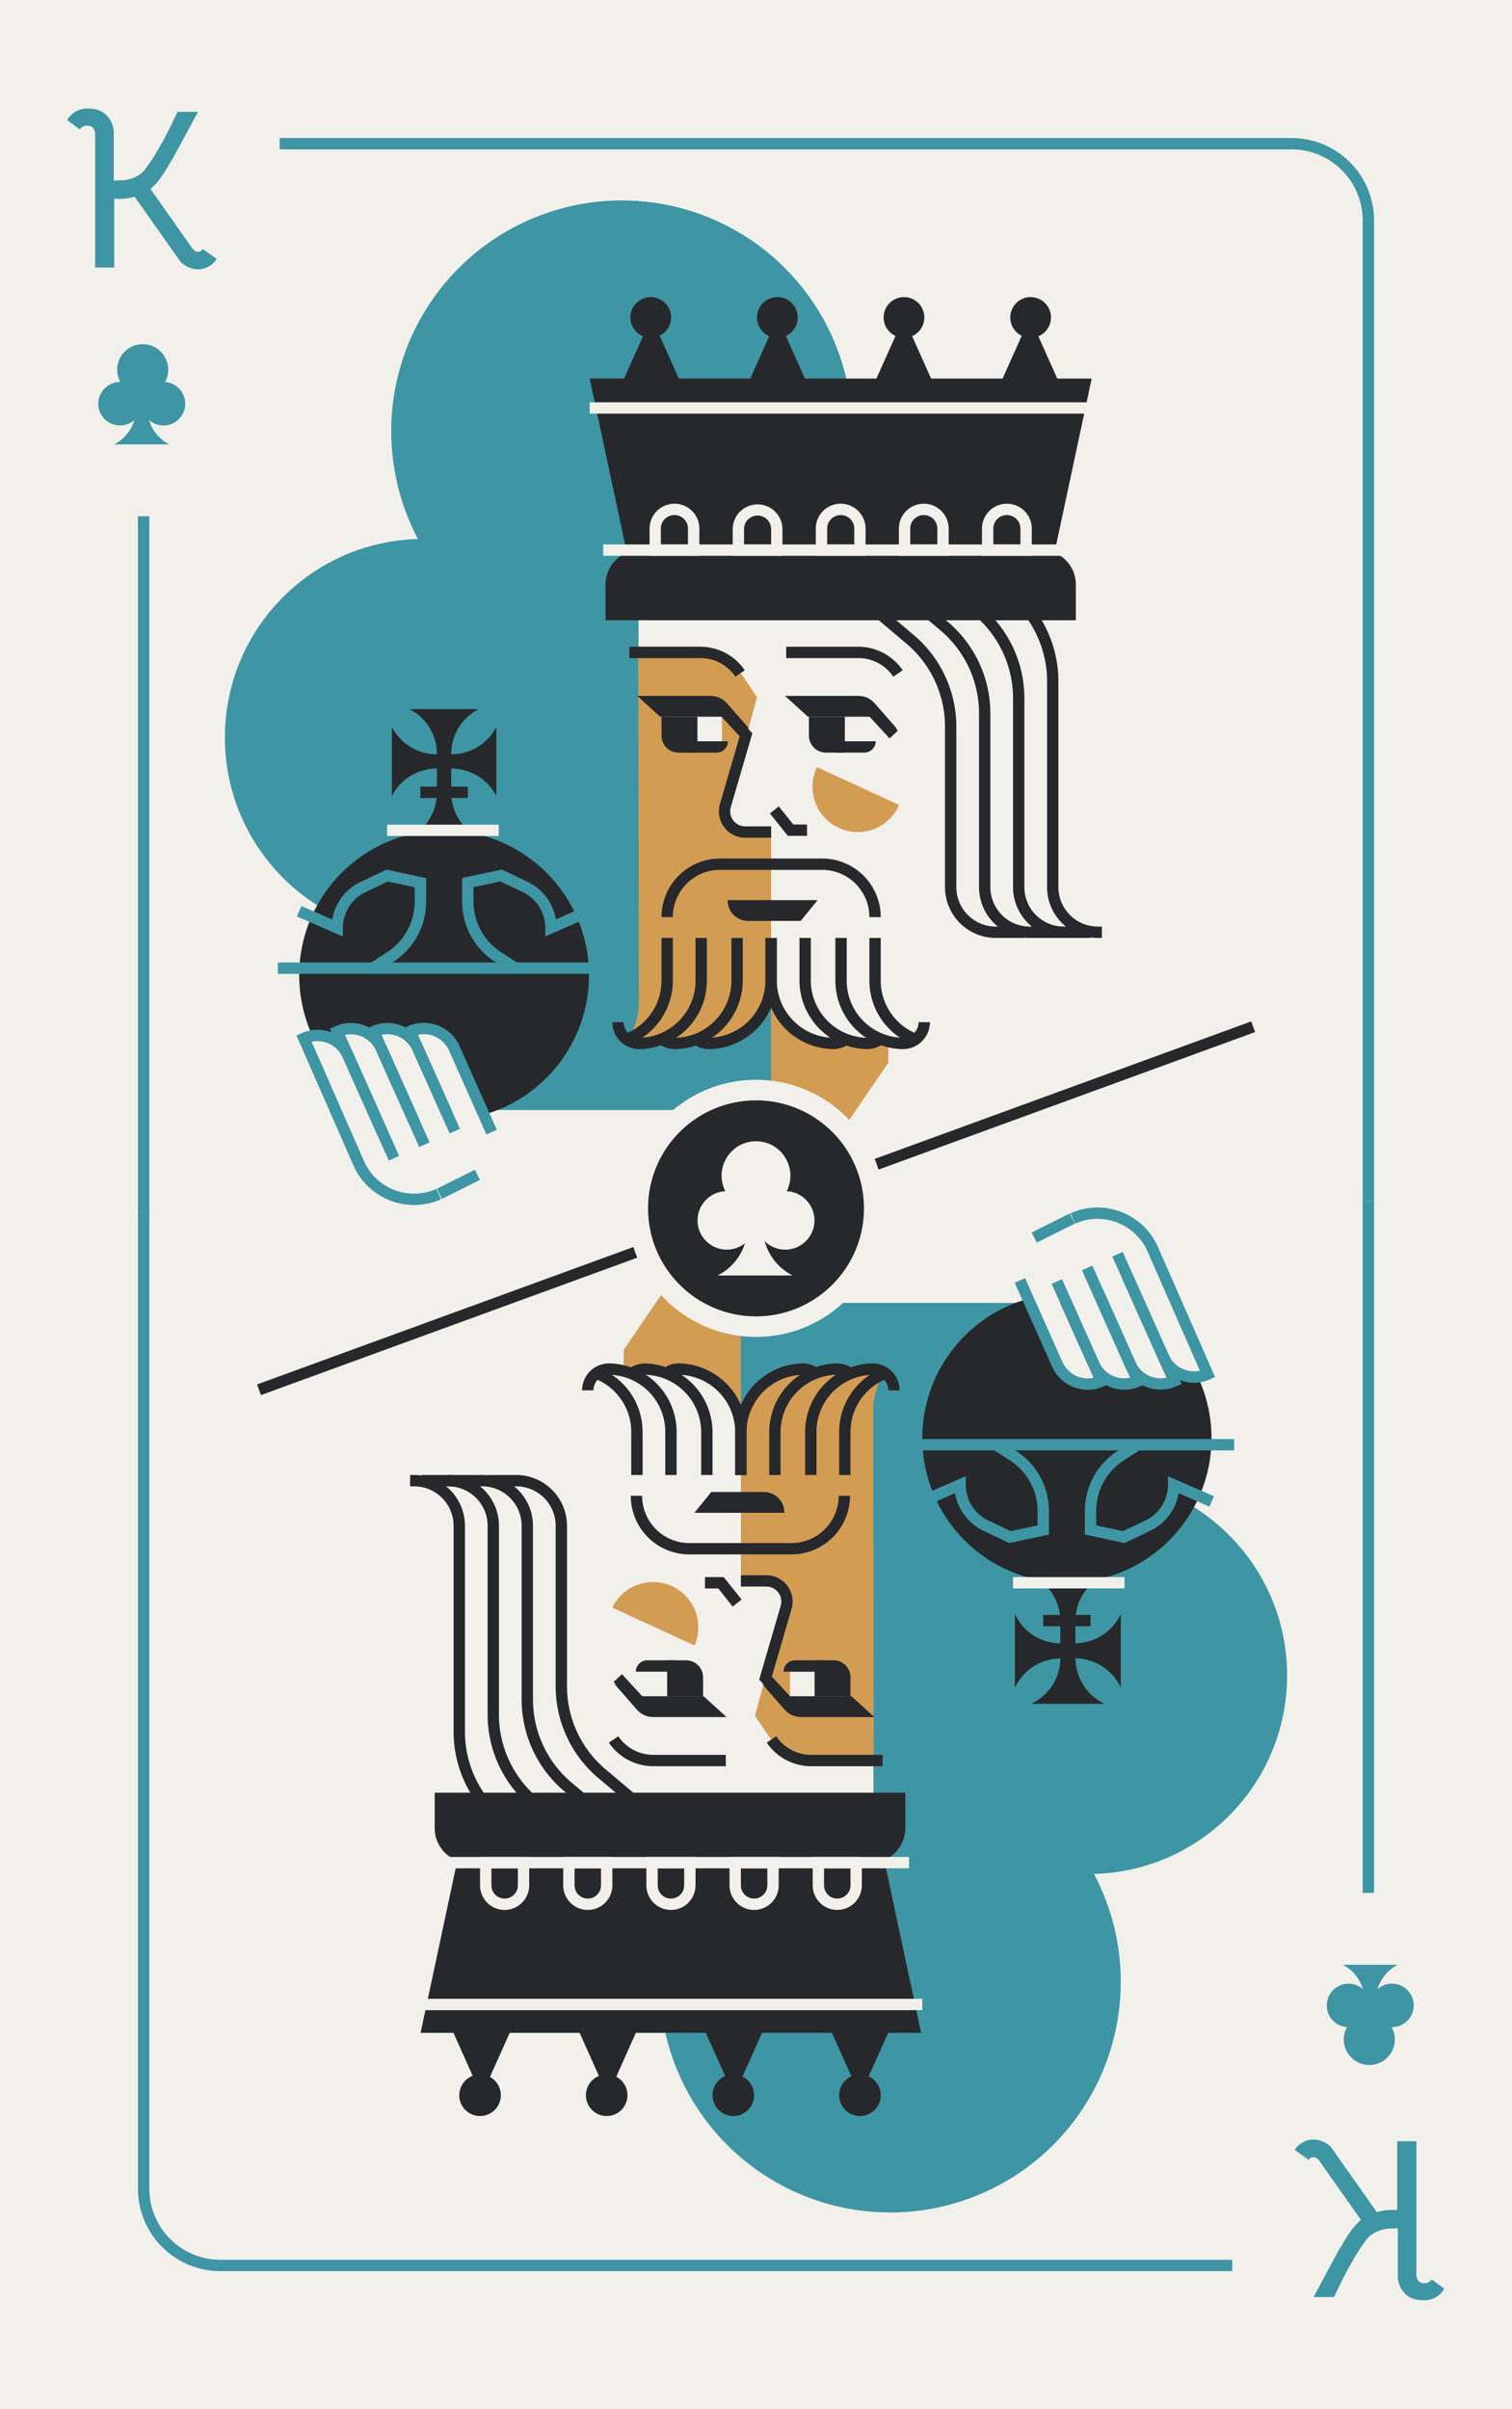 <svg xmlns="http://www.w3.org/2000/svg" viewBox="0 0 800 1274"><defs><style>.cls-1{fill:#f2f0eb;}.cls-2{fill:#3e95a3;}.cls-3{fill:#d39c53;}.cls-4{fill:#27282b;}</style></defs><title>Kc</title><g id="Layer_2" data-name="Layer 2"><rect class="cls-1" width="800" height="1274"/></g><g id="Layer_1" data-name="Layer 1"><path class="cls-2" d="M49.38,67.83a3.4,3.4,0,0,0-3-1.38,4.63,4.63,0,0,0-4.2,2l-6.6-4.92a11.23,11.23,0,0,1,4-4.26,12.72,12.72,0,0,1,7.14-1.86q6.36,0,9.9,3.78A13.73,13.73,0,0,1,60.18,71V95.49l3.6-.12a17.29,17.29,0,0,0,7-1.44,19.91,19.91,0,0,0,3.42-1.86,12.18,12.18,0,0,0,2.34-2.22,102.12,102.12,0,0,0,7.8-12q3.84-6.48,9.6-18.72h10.8Q94.26,78.69,91.62,83.37q-3.84,6.72-6.24,10.08a29.2,29.2,0,0,1-3.3,4.14q-1.5,1.5-2.46,2.34l21.84,31a6.34,6.34,0,0,0,1.68,1.74,3.8,3.8,0,0,0,1.92.42,2.47,2.47,0,0,0,2.16-1.44l7.44,5.28a11.46,11.46,0,0,1-4.44,4.08,11.23,11.23,0,0,1-5.16,1.44A13.34,13.34,0,0,1,99.12,141a11,11,0,0,1-4.38-3.66L71.22,104a31.76,31.76,0,0,1-4.8,1,44.92,44.92,0,0,1-6,.12v36.36H50.34V71A5.43,5.43,0,0,0,49.38,67.83Z"/><rect class="cls-2" x="73" y="273" width="6" height="368"/><path class="cls-2" d="M727,635h-6V116.54A37.58,37.58,0,0,0,683.46,79H148V73H683.46A43.59,43.59,0,0,1,727,116.54Z"/><circle class="cls-2" cx="75.5" cy="195.5" r="13.5"/><circle class="cls-2" cx="63.5" cy="213.5" r="11.5"/><circle class="cls-2" cx="86.5" cy="213.5" r="11.5"/><path class="cls-2" d="M89.55,235H60.45A21.26,21.26,0,0,0,72,216.09V207h6v9.09A21.26,21.26,0,0,0,89.55,235Z"/><circle class="cls-2" cx="329" cy="228" r="122"/><circle class="cls-2" cx="224" cy="390" r="105"/><circle class="cls-2" cx="434" cy="390" r="105"/><path class="cls-2" d="M417.34,537.54c16.18,19.78,2.13,49.46-23.43,49.46H196.17l.21-.11A193.12,193.12,0,0,0,302,414.73V333h55v82.15C357,454.78,388.65,502.47,417.34,537.54Z"/><path class="cls-1" d="M540.46,568,443,563l-21-17-12-14H388a27.06,27.06,0,0,1-26.23-20.38L338,418.47,337.72,264H553.25Z"/><path class="cls-3" d="M337.71,342H369a25.43,25.43,0,0,1,21,11.14l10.55,15.51L384.7,426.72A9.72,9.72,0,0,0,394.08,439H408v91l-12,15-12,6-15-1-8,3-11-4-18,1a35.7,35.7,0,0,0,6-19.81Z"/><path class="cls-4" d="M472.64,357.82A22.43,22.43,0,0,0,454.08,348H416v-6h38.08a28.41,28.41,0,0,1,23.52,12.45Z"/><path class="cls-4" d="M389.09,357.82A22.42,22.42,0,0,0,370.53,348H333v-6h37.53a28.4,28.4,0,0,1,23.52,12.45Z"/><polygon class="cls-3" points="470 551 470 561.99 408 652.84 408 533.49 419.51 544.99 444 552 451 550 463 552 466 550 470 551"/><path class="cls-4" d="M423.63,487H395.8A10.84,10.84,0,0,1,385,476.16V476h47.61Z"/><polygon class="cls-1" points="473.13 390 440.63 390 431.97 377 465.55 377 473.13 390"/><polygon class="cls-1" points="382 392 360.58 392 352.01 377 378.79 373.79 382 379.15 382 392"/><path class="cls-4" d="M385.56,379h-36.3l-12.1-11H376a11.5,11.5,0,0,1,8.65,3.93l12,13.67Z"/><path class="cls-4" d="M379.1,398H365.3a10.83,10.83,0,0,1-9.7-6h29.55A6.05,6.05,0,0,1,379.1,398Z"/><path class="cls-4" d="M350,379h19a0,0,0,0,1,0,0v19a0,0,0,0,1,0,0H359a9,9,0,0,1-9-9V379A0,0,0,0,1,350,379Z"/><polygon class="cls-1" points="460 392 438.58 392 430.01 377 456.79 373.79 460 379.15 460 392"/><path class="cls-4" d="M462.65,379h-35.2l-12.1-11h38.79a11.5,11.5,0,0,1,8.65,3.93l12,13.67Z"/><path class="cls-4" d="M457.28,398H443.49a10.83,10.83,0,0,1-9.7-6h29.55A6.06,6.06,0,0,1,457.28,398Z"/><path class="cls-4" d="M428,379h19a0,0,0,0,1,0,0v19a0,0,0,0,1,0,0H437a9,9,0,0,1-9-9V379A0,0,0,0,1,428,379Z"/><path class="cls-3" d="M475.73,425.68a23.92,23.92,0,1,1-43.45-20Z"/><path class="cls-4" d="M408,443H394.3a13.94,13.94,0,0,1-13.38-17.84l10.44-35.78L379.65,376.7l4.41-4.07,14,15.17-11.39,39A7.95,7.95,0,0,0,394.3,437H408Z"/><polygon class="cls-4" points="427 442 416.83 442 407.36 430.16 412.05 426.42 419.72 436 427 436 427 442"/><rect class="cls-4" x="463.44" y="372" width="6" height="18.95" transform="translate(-135.05 417.54) rotate(-42.71)"/><path class="cls-1" d="M507,292,536.57,317A60.47,60.47,0,0,1,557,362.26V469.1a23.9,23.9,0,0,0,7,16.9c4.48,4.48,19,7,19,7H531L520,356Z"/><path class="cls-4" d="M542,496H526.9A26.9,26.9,0,0,1,500,469.1V384.26a57.49,57.49,0,0,0-19.42-43.06l-29.51-24.91,3.86-4.58,29.57,25a63.52,63.52,0,0,1,21.5,47.6V469.1A20.89,20.89,0,0,0,526.9,490H542Z"/><path class="cls-4" d="M563,496H544.9A26.9,26.9,0,0,1,518,469.1V377.26a57.49,57.49,0,0,0-19.42-43.06l-29.51-24.91,3.86-4.58,29.57,25a63.52,63.52,0,0,1,21.5,47.6V469.1A20.89,20.89,0,0,0,544.9,490H563Z"/><path class="cls-4" d="M577,496H562.9A26.9,26.9,0,0,1,536,469.1V369.26a57.49,57.49,0,0,0-19.42-43.06l-29.51-24.91,3.86-4.58,29.57,25a63.52,63.52,0,0,1,21.5,47.6V469.1A20.89,20.89,0,0,0,562.9,490H577Z"/><path class="cls-4" d="M583,496h-2.1A26.9,26.9,0,0,1,554,469.1V360.26a57.49,57.49,0,0,0-19.42-43.06l-29.51-24.91,3.86-4.58,29.57,25a63.52,63.52,0,0,1,21.5,47.6V469.1A20.89,20.89,0,0,0,580.9,490H583Z"/><path class="cls-4" d="M338.6,290.91H551a18.23,18.23,0,0,1,18.23,18.23V328a0,0,0,0,1,0,0H320.38a0,0,0,0,1,0,0V309.14A18.23,18.23,0,0,1,338.6,290.91Z"/><polygon class="cls-4" points="556.19 300.48 333.42 300.48 312 200.19 577.61 200.19 556.19 300.48"/><rect class="cls-1" x="319.18" y="287.91" width="256.04" height="6"/><polygon class="cls-4" points="369.83 224.11 319.5 224.11 344.67 167.88 369.83 224.11"/><polygon class="cls-4" points="436.59 224.11 386.26 224.11 411.42 167.88 436.59 224.11"/><polygon class="cls-4" points="503.35 224.11 453.01 224.11 478.18 167.88 503.35 224.11"/><polygon class="cls-4" points="570.11 224.11 519.77 224.11 544.94 167.88 570.11 224.11"/><circle class="cls-4" cx="344.3" cy="167.88" r="10.77"/><circle class="cls-4" cx="411.3" cy="167.88" r="10.77"/><circle class="cls-4" cx="478.3" cy="167.88" r="10.77"/><circle class="cls-4" cx="545.3" cy="167.88" r="10.77"/><path class="cls-1" d="M370,293.91H343.7V279.54a13.17,13.17,0,0,1,26.34,0Zm-20.34-6H364v-8.37a7.17,7.17,0,0,0-14.34,0Z"/><path class="cls-1" d="M414,293.91H387.67V279.54a13.17,13.17,0,0,1,26.33,0Zm-20.33-6H408v-8.37a7.17,7.17,0,0,0-14.33,0Z"/><path class="cls-1" d="M458,293.91H431.63V279.54a13.17,13.17,0,0,1,26.34,0Zm-20.34-6H452v-8.37a7.17,7.17,0,0,0-14.34,0Z"/><path class="cls-1" d="M545.91,293.91H519.57V279.54a13.17,13.17,0,0,1,26.34,0Zm-20.34-6h14.34v-8.37a7.17,7.17,0,0,0-14.34,0Z"/><path class="cls-1" d="M501.94,293.91H475.6V279.54a13.17,13.17,0,0,1,26.34,0Zm-20.34-6h14.34v-8.37a7.17,7.17,0,0,0-14.34,0Z"/><rect class="cls-1" x="312" y="212.74" width="268" height="6"/><circle class="cls-4" cx="234.97" cy="515.75" r="76.66"/><path class="cls-1" d="M236.91,549.42l-8.19-6L212,545.38s-5.3-3.89-14.18.08l4,8.94a17.61,17.61,0,0,0-23.27-8.9L184.09,558a17.62,17.62,0,0,0-23.28-8.89l34.09,76.23a32,32,0,0,0,42.25,16.15l25.24-11.28A56.94,56.94,0,0,0,295,589.33L262.61,605,254,584.44Z"/><path class="cls-2" d="M221.8,606.55,199,555.62a14.64,14.64,0,0,0-16.44-8.32l23.06,51.6-5.47,2.45L174.53,544l2.74-1.23a20.64,20.64,0,0,1,27.24,10.41l22.77,50.93Z"/><path class="cls-2" d="M237.88,599.36l-19.57-43.78a14.65,14.65,0,0,0-16.45-8.33L221.6,591.4l-5.48,2.45L193.81,544l2.74-1.23a20.61,20.61,0,0,1,27.24,10.41l19.57,43.78Z"/><path class="cls-2" d="M257.36,599.91l-19.77-44.38a14.67,14.67,0,0,0-16.45-8.32L239,587.08l-5.48,2.45-20.4-45.63,2.74-1.22a20.64,20.64,0,0,1,27.24,10.41l19.77,44.37Z"/><path class="cls-2" d="M219.12,637.23a35.05,35.05,0,0,1-32-20.7L156.87,547.6l2.72-1.22a20.64,20.64,0,0,1,27.24,10.41l24.36,54.5-5.47,2.45-24.37-54.5a14.64,14.64,0,0,0-16.47-8.32l27.74,63.17a29,29,0,0,0,38.28,14.62l2.45,5.48A34.87,34.87,0,0,1,219.12,637.23Z"/><rect class="cls-2" x="231.27" y="623.33" width="22.48" height="6" transform="translate(-254.5 174.58) rotate(-26.57)"/><path class="cls-4" d="M216.69,375h36.55a26.72,26.72,0,0,0-14.5,23.76v3.89H231.2v-3.89A26.71,26.71,0,0,0,216.69,375Z"/><path class="cls-4" d="M253.24,442.86H216.69A26.72,26.72,0,0,0,231.2,419.1V402.65h7.54V419.1a26.73,26.73,0,0,0,14.5,23.76Z"/><path class="cls-4" d="M207.32,420.93V384.37a26.71,26.71,0,0,0,23.76,14.51H235v7.54h-3.89a26.71,26.71,0,0,0-23.76,14.51Z"/><path class="cls-4" d="M262.61,384.37v36.56a26.71,26.71,0,0,0-23.76-14.51H235v-7.54h3.88a26.71,26.71,0,0,0,23.76-14.51Z"/><rect class="cls-4" x="222.4" y="415.98" width="25.13" height="6"/><rect class="cls-1" x="204.81" y="436.09" width="59.06" height="6"/><rect class="cls-2" x="147" y="508.98" width="170.91" height="6"/><path class="cls-2" d="M198.9,514.49l-3.27-5,9.27-6a31.77,31.77,0,0,0,14.5-26.72v-7.56l-14.22-3.05-11.86,5.65a21,21,0,0,0-11.9,18.85v4.59l-24.31-10.64,2.4-5.49,16.28,7.12a27,27,0,0,1,15-19.85l13.7-6.52,21,4.49v12.41a37.75,37.75,0,0,1-17.23,31.75Z"/><path class="cls-2" d="M271,514.49l-9.27-6a37.75,37.75,0,0,1-17.23-31.75V464.31l21-4.49,13.69,6.52a27,27,0,0,1,14.95,19.85l16.28-7.12,2.4,5.49-24.3,10.64v-4.59a21,21,0,0,0-11.91-18.85l-11.85-5.65-14.23,3.05v7.56A31.77,31.77,0,0,0,265,503.44l9.27,6Z"/><path class="cls-4" d="M440.75,554.8A36.42,36.42,0,0,1,405,518.55V496h6v22.55a30.39,30.39,0,0,0,29.8,30.25,8.2,8.2,0,0,0,4.53-1.38l3.34,5A14.21,14.21,0,0,1,440.75,554.8Z"/><path class="cls-4" d="M458.75,554.8A36.42,36.42,0,0,1,423,518.55V496h6v22.55a30.39,30.39,0,0,0,29.8,30.25,8.15,8.15,0,0,0,5-1.74l3.7,4.72A14.12,14.12,0,0,1,458.75,554.8Z"/><path class="cls-4" d="M477.76,554.8h-.23A36.24,36.24,0,0,1,442,518.72V496h6v22.72a30.21,30.21,0,0,0,29.63,30.08,8.25,8.25,0,0,0,8.37-8.25h6a14.24,14.24,0,0,1-14.24,14.25Z"/><path class="cls-4" d="M484.75,552.94A36.22,36.22,0,0,1,460,518.55V496h6v22.55a30.22,30.22,0,0,0,20.65,28.7Z"/><path class="cls-4" d="M375.29,554.8a14.22,14.22,0,0,1-8-2.4l3.34-5a8.24,8.24,0,0,0,4.58,1.38A30.38,30.38,0,0,0,405,518.55V496h6v22.55a36.41,36.41,0,0,1-35.7,36.25Z"/><path class="cls-4" d="M357.29,554.8a14.13,14.13,0,0,1-8.82-3l3.7-4.72a8.18,8.18,0,0,0,5.08,1.74A30.38,30.38,0,0,0,387,518.55V496h6v22.55a36.41,36.41,0,0,1-35.7,36.25Z"/><path class="cls-4" d="M338.24,554.8A14.24,14.24,0,0,1,324,540.55h6a8.17,8.17,0,0,0,2.46,5.88,8.3,8.3,0,0,0,5.92,2.37A30.21,30.21,0,0,0,368,518.72V496h6v22.72a36.24,36.24,0,0,1-35.53,36.08Z"/><path class="cls-4" d="M331.25,552.94l-1.9-5.69A30.22,30.22,0,0,0,350,518.55V496h6v22.55A36.22,36.22,0,0,1,331.25,552.94Z"/><path class="cls-4" d="M466,485h-6a25,25,0,0,0-25-25H381a25,25,0,0,0-25,25h-6a31,31,0,0,1,31-31h54A31,31,0,0,1,466,485Z"/><path class="cls-2" d="M750.36,1206a3.4,3.4,0,0,0,3,1.38,4.63,4.63,0,0,0,4.2-2l6.6,4.92a11.23,11.23,0,0,1-4,4.26,12.72,12.72,0,0,1-7.14,1.86q-6.36,0-9.9-3.78a13.73,13.73,0,0,1-3.54-9.78v-24.48l-3.6.12a17.29,17.29,0,0,0-7,1.44,19.91,19.91,0,0,0-3.42,1.86,12.18,12.18,0,0,0-2.34,2.22,102.12,102.12,0,0,0-7.8,12q-3.84,6.48-9.6,18.72H695q10.44-19.56,13.08-24.24,3.84-6.72,6.24-10.08a29.2,29.2,0,0,1,3.3-4.14q1.5-1.5,2.46-2.34l-21.84-31a6.34,6.34,0,0,0-1.68-1.74,3.8,3.8,0,0,0-1.92-.42,2.47,2.47,0,0,0-2.16,1.44l-7.44-5.28a11.46,11.46,0,0,1,4.44-4.08,11.23,11.23,0,0,1,5.16-1.44,13.34,13.34,0,0,1,5.94,1.38,11,11,0,0,1,4.38,3.66l23.52,33.36a31.76,31.76,0,0,1,4.8-1,44.92,44.92,0,0,1,6-.12v-36.36H749.4v70.44A5.43,5.43,0,0,0,750.36,1206Z"/><rect class="cls-2" x="721" y="635" width="6" height="366"/><path class="cls-2" d="M652,1201H116.54A43.59,43.59,0,0,1,73,1157.46V641h6v516.46A37.58,37.58,0,0,0,116.54,1195H652Z"/><circle class="cls-2" cx="724.5" cy="1078.5" r="13.5"/><circle class="cls-2" cx="736.5" cy="1060.5" r="11.5"/><circle class="cls-2" cx="713.5" cy="1060.5" r="11.5"/><path class="cls-2" d="M710.45,1039h29.1A21.26,21.26,0,0,0,728,1057.91V1067h-6v-9.09A21.26,21.26,0,0,0,710.45,1039Z"/><circle class="cls-2" cx="471" cy="1048" r="122"/><circle class="cls-2" cx="576" cy="886" r="105"/><circle class="cls-2" cx="366" cy="886" r="105"/><path class="cls-2" d="M382.66,738.46C366.48,718.68,380.53,689,406.09,689H603.83l-.21.11A193.12,193.12,0,0,0,498,861.27V943H443V860.85C443,821.22,411.35,773.53,382.66,738.46Z"/><path class="cls-1" d="M259.54,708,357,713l21,17,12,14h22a27.06,27.06,0,0,1,26.23,20.38L462,857.53l.28,154.47H246.75Z"/><path class="cls-3" d="M462.25,934H431a25.43,25.43,0,0,1-21-11.14l-10.54-15.51,15.83-58.08A9.71,9.71,0,0,0,405.91,837H392V746l12-15,12-6,15,1,8-3,11,4,18-1a35.7,35.7,0,0,0-6,19.8Z"/><path class="cls-4" d="M384,934H345.66a28.41,28.41,0,0,1-23.52-12.45l5-3.37A22.43,22.43,0,0,0,345.66,928H384Z"/><path class="cls-4" d="M467,934H429.21a28.4,28.4,0,0,1-23.52-12.45l5-3.37A22.42,22.42,0,0,0,429.21,928H467Z"/><polygon class="cls-3" points="330 724.82 330 713.83 392 622.98 392 742.33 380.49 730.83 356 723.82 349 725.82 337 723.82 334 725.82 330 724.82"/><path class="cls-4" d="M376.33,789h27.83A10.84,10.84,0,0,1,415,799.84V800H367.4Z"/><polygon class="cls-1" points="326.61 886 359.11 886 367.77 899 334.19 899 326.61 886"/><polygon class="cls-1" points="418 884 439.42 884 447.99 899 421.21 902.21 418 896.85 418 884"/><path class="cls-4" d="M414.18,897h36.3l12.1,11H423.79a11.5,11.5,0,0,1-8.65-3.93l-12-13.67Z"/><path class="cls-4" d="M420.64,878h13.8a10.83,10.83,0,0,1,9.7,6H414.59A6.05,6.05,0,0,1,420.64,878Z"/><path class="cls-4" d="M431,878h19a0,0,0,0,1,0,0v19a0,0,0,0,1,0,0H440a9,9,0,0,1-9-9V878A0,0,0,0,1,431,878Z" transform="translate(881 1775) rotate(180)"/><polygon class="cls-1" points="340 884 361.42 884 369.99 899 343.21 902.21 340 896.85 340 884"/><path class="cls-4" d="M337.09,897h35.2l12.1,11H345.6a11.5,11.5,0,0,1-8.65-3.93L325,890.4Z"/><path class="cls-4" d="M342.46,878h13.79a10.85,10.85,0,0,1,9.71,6H336.4A6.06,6.06,0,0,1,342.46,878Z"/><path class="cls-4" d="M353,878h19a0,0,0,0,1,0,0v19a0,0,0,0,1,0,0H362a9,9,0,0,1-9-9V878A0,0,0,0,1,353,878Z" transform="translate(725 1775) rotate(180)"/><path class="cls-3" d="M324,850.13a23.92,23.92,0,0,1,43.45,20Z"/><path class="cls-4" d="M415.68,903.37l-14-15.17,11.39-39A7.95,7.95,0,0,0,405.44,839H392v-6h13.44a13.94,13.94,0,0,1,13.38,17.84l-10.44,35.78,11.71,12.68Z"/><polygon class="cls-4" points="387.69 849.59 380.02 840 373 840 373 834 382.91 834 392.38 845.84 387.69 849.59"/><rect class="cls-4" x="330.3" y="884.86" width="6" height="18.95" transform="translate(-518.23 463.27) rotate(-42.71)"/><path class="cls-1" d="M293,984l-29.57-25A60.47,60.47,0,0,1,243,913.74V806.9a23.9,23.9,0,0,0-7-16.9c-4.48-4.48-19-7-19-7h52l11,137Z"/><path class="cls-4" d="M345.07,964.29,315.5,939.34a63.52,63.52,0,0,1-21.5-47.6V806.9A20.89,20.89,0,0,0,273.1,786H258v-6h15.1A26.9,26.9,0,0,1,300,806.9v84.84a57.49,57.49,0,0,0,19.42,43.06l29.51,24.91Z"/><path class="cls-4" d="M327.07,971.29,297.5,946.34a63.52,63.52,0,0,1-21.5-47.6V806.9A20.89,20.89,0,0,0,255.1,786H237v-6h18.1A26.9,26.9,0,0,1,282,806.9v91.84a57.49,57.49,0,0,0,19.42,43.06l29.51,24.91Z"/><path class="cls-4" d="M309.07,979.29,279.5,954.34a63.52,63.52,0,0,1-21.5-47.6V806.9A20.89,20.89,0,0,0,237.1,786H223v-6h14.1A26.9,26.9,0,0,1,264,806.9v99.84a57.49,57.49,0,0,0,19.42,43.06l29.51,24.91Z"/><path class="cls-4" d="M291.07,988.29,261.5,963.34a63.52,63.52,0,0,1-21.5-47.6V806.9A20.89,20.89,0,0,0,219.1,786H217v-6h2.1A26.9,26.9,0,0,1,246,806.9V915.74a57.49,57.49,0,0,0,19.42,43.06l29.51,24.91Z"/><path class="cls-4" d="M248.21,948H460.79A18.21,18.21,0,0,1,479,966.21V985a0,0,0,0,1,0,0H230a0,0,0,0,1,0,0V966.21A18.21,18.21,0,0,1,248.21,948Z" transform="translate(709 1933) rotate(180)"/><polygon class="cls-4" points="243.88 975 465.99 975 487.35 1075 222.53 1075 243.88 975"/><rect class="cls-1" x="225" y="982" width="256" height="6"/><polygon class="cls-4" points="429.91 1052 480.24 1052 455.07 1108.23 429.91 1052"/><polygon class="cls-4" points="363.15 1052 413.48 1052 388.32 1108.23 363.15 1052"/><polygon class="cls-4" points="296.39 1052 346.73 1052 321.56 1108.23 296.39 1052"/><polygon class="cls-4" points="229.63 1052 279.97 1052 254.8 1108.23 229.63 1052"/><circle class="cls-4" cx="455" cy="1108" r="11"/><circle class="cls-4" cx="388" cy="1108" r="11"/><circle class="cls-4" cx="321" cy="1108" r="11"/><circle class="cls-4" cx="254" cy="1108" r="11"/><path class="cls-1" d="M443,1010a13,13,0,0,1-13-13V982h26v15A13,13,0,0,1,443,1010Zm-7-22v9a7,7,0,0,0,14,0v-9Z"/><path class="cls-1" d="M399,1010a13,13,0,0,1-13-13V982h26v15A13,13,0,0,1,399,1010Zm-7-22v9a7,7,0,0,0,14,0v-9Z"/><path class="cls-1" d="M355,1010a13,13,0,0,1-13-13V982h26v15A13,13,0,0,1,355,1010Zm-7-22v9a7,7,0,0,0,14,0v-9Z"/><path class="cls-1" d="M267,1010a13,13,0,0,1-13-13V982h26v15A13,13,0,0,1,267,1010Zm-7-22v9a7,7,0,0,0,14,0v-9Z"/><path class="cls-1" d="M311,1010a13,13,0,0,1-13-13V982h26v15A13,13,0,0,1,311,1010Zm-7-22v9a7,7,0,0,0,14,0v-9Z"/><rect class="cls-1" x="220" y="1057" width="268" height="6"/><circle class="cls-4" cx="564.5" cy="760.5" r="76.5"/><path class="cls-1" d="M562.83,726.4l8.19,6,16.76-1.93s5.3,3.89,14.18-.08l-4-8.94a17.61,17.61,0,0,0,23.27,8.89l-5.59-12.5a17.62,17.62,0,0,0,23.28,8.89l-34.09-76.24a32,32,0,0,0-42.25-16.14L537.35,645.6a56.94,56.94,0,0,0-32.6,40.89l32.38-15.64,8.6,20.53Z"/><path class="cls-2" d="M614.06,734.86a20.77,20.77,0,0,1-7.37-1.37,20.5,20.5,0,0,1-11.46-10.84l-22.77-50.93,5.48-2.45,22.77,50.93a14.62,14.62,0,0,0,16.45,8.32l-23.07-51.6,5.47-2.45,25.65,57.36-2.74,1.22A20.47,20.47,0,0,1,614.06,734.86Z"/><path class="cls-2" d="M594.8,734.89A20.65,20.65,0,0,1,576,722.69l-19.57-43.78,5.48-2.45,19.57,43.78a14.64,14.64,0,0,0,16.45,8.32l-19.74-44.14,5.48-2.45,22.31,49.9-2.74,1.23A20.66,20.66,0,0,1,594.8,734.89Z"/><path class="cls-2" d="M575.53,734.93a20.67,20.67,0,0,1-18.86-12.2L536.9,678.35l5.48-2.44,19.77,44.38a14.65,14.65,0,0,0,16.45,8.31l-17.83-39.86,5.48-2.45,20.4,45.62-2.74,1.23A20.45,20.45,0,0,1,575.53,734.93Z"/><path class="cls-2" d="M631.74,731.24A20.64,20.64,0,0,1,612.91,719l-24.36-54.5,5.47-2.45,24.37,54.5a14.63,14.63,0,0,0,16.47,8.32l-27.74-63.18a29,29,0,0,0-38.28-14.61l-2.45-5.48a35,35,0,0,1,46.22,17.66l30.26,68.93-2.72,1.22A20.62,20.62,0,0,1,631.74,731.24Z"/><rect class="cls-2" x="545.99" y="646.49" width="22.48" height="6" transform="translate(-231.63 317.77) rotate(-26.57)"/><path class="cls-4" d="M584.39,901H545.61l.44-.22a26.7,26.7,0,0,0,15-24V873h8v3.8a26.7,26.7,0,0,0,15,24Z"/><path class="cls-4" d="M545.61,833h38.78l-.27.13A26.72,26.72,0,0,0,569,857.2V873h-8V857.2a26.72,26.72,0,0,0-15.12-24.07Z"/><path class="cls-4" d="M593,853.61v38.78l-.22-.44a26.7,26.7,0,0,0-24-15H565v-8h3.8a26.7,26.7,0,0,0,24-15Z"/><path class="cls-4" d="M537,892.39V853.61l.22.44a26.7,26.7,0,0,0,24,15H565v8h-3.8a26.7,26.7,0,0,0-24,15Z"/><rect class="cls-4" x="552" y="854" width="25" height="6"/><rect class="cls-1" x="536" y="834" width="59" height="6"/><rect class="cls-2" x="482" y="761" width="171" height="6"/><path class="cls-2" d="M595,816l-21-4.49V799.1a37.73,37.73,0,0,1,17.23-31.75l9.27-6,3.27,5-9.27,6A31.75,31.75,0,0,0,580,799.1v7.56l14.22,3,11.86-5.64A21,21,0,0,0,618,785.21v-4.59l24.31,10.63-2.4,5.5-16.28-7.12a27,27,0,0,1-15,19.85Z"/><path class="cls-2" d="M534,816l-13.7-6.52a27,27,0,0,1-15-19.85l-16.28,7.12-2.4-5.5L511,780.62v4.59a21,21,0,0,0,11.9,18.85l11.86,5.64,14.22-3V799.1a31.75,31.75,0,0,0-14.5-26.72l-9.27-6,3.27-5,9.27,6A37.73,37.73,0,0,1,555,799.1v12.41Z"/><path class="cls-4" d="M395,780h-6V757.27A30.4,30.4,0,0,0,359.2,727a8.13,8.13,0,0,0-4.53,1.39l-3.34-5a14.14,14.14,0,0,1,7.92-2.41A36.44,36.44,0,0,1,395,757.27Z"/><path class="cls-4" d="M377,780h-6V757.27A30.4,30.4,0,0,0,341.2,727a8.16,8.16,0,0,0-5,1.75l-3.7-4.72a14.13,14.13,0,0,1,8.78-3A36.44,36.44,0,0,1,377,757.27Z"/><path class="cls-4" d="M358,780h-6V757.1A30.21,30.21,0,0,0,322.38,727a8.25,8.25,0,0,0-8.38,8.24h-6A14.24,14.24,0,0,1,322.47,721,36.24,36.24,0,0,1,358,757.1Z"/><path class="cls-4" d="M340,780h-6V757.27a30.22,30.22,0,0,0-20.65-28.7l1.9-5.69A36.22,36.22,0,0,1,340,757.27Z"/><path class="cls-4" d="M395,780h-6V757.27A36.43,36.43,0,0,1,424.7,721a14.26,14.26,0,0,1,8,2.41l-3.34,5a8.18,8.18,0,0,0-4.58-1.39A30.39,30.39,0,0,0,395,757.27Z"/><path class="cls-4" d="M413,780h-6V757.27A36.43,36.43,0,0,1,442.7,721a14.14,14.14,0,0,1,8.83,3l-3.7,4.72a8.19,8.19,0,0,0-5.08-1.75A30.39,30.39,0,0,0,413,757.27Z"/><path class="cls-4" d="M432,780h-6V757.1A36.24,36.24,0,0,1,461.53,721,14.24,14.24,0,0,1,476,735.26h-6a8.17,8.17,0,0,0-2.46-5.87,8,8,0,0,0-5.91-2.37A30.21,30.21,0,0,0,432,757.1Z"/><path class="cls-4" d="M450,780h-6V757.27a36.22,36.22,0,0,1,24.75-34.39l1.9,5.69A30.22,30.22,0,0,0,450,757.27Z"/><path class="cls-4" d="M418.74,822h-54a31,31,0,0,1-31-31h6a25,25,0,0,0,25,25h54a25,25,0,0,0,25-25h6A31,31,0,0,1,418.74,822Z"/><rect class="cls-4" x="120.03" y="636" width="559.95" height="6" transform="translate(-194.79 175.81) rotate(-20.05)"/><circle class="cls-1" cx="400" cy="639" r="68"/><circle class="cls-4" cx="400" cy="639" r="57.12"/><circle class="cls-1" cx="400" cy="621.71" r="18.21"/><circle class="cls-1" cx="384.53" cy="645.37" r="15.47"/><circle class="cls-1" cx="415.47" cy="645.37" r="15.47"/><path class="cls-1" d="M419.41,674.5H379.68A28.56,28.56,0,0,0,395.45,649V637.18h8.19V649A28.57,28.57,0,0,0,419.4,674.5Z"/></g></svg>